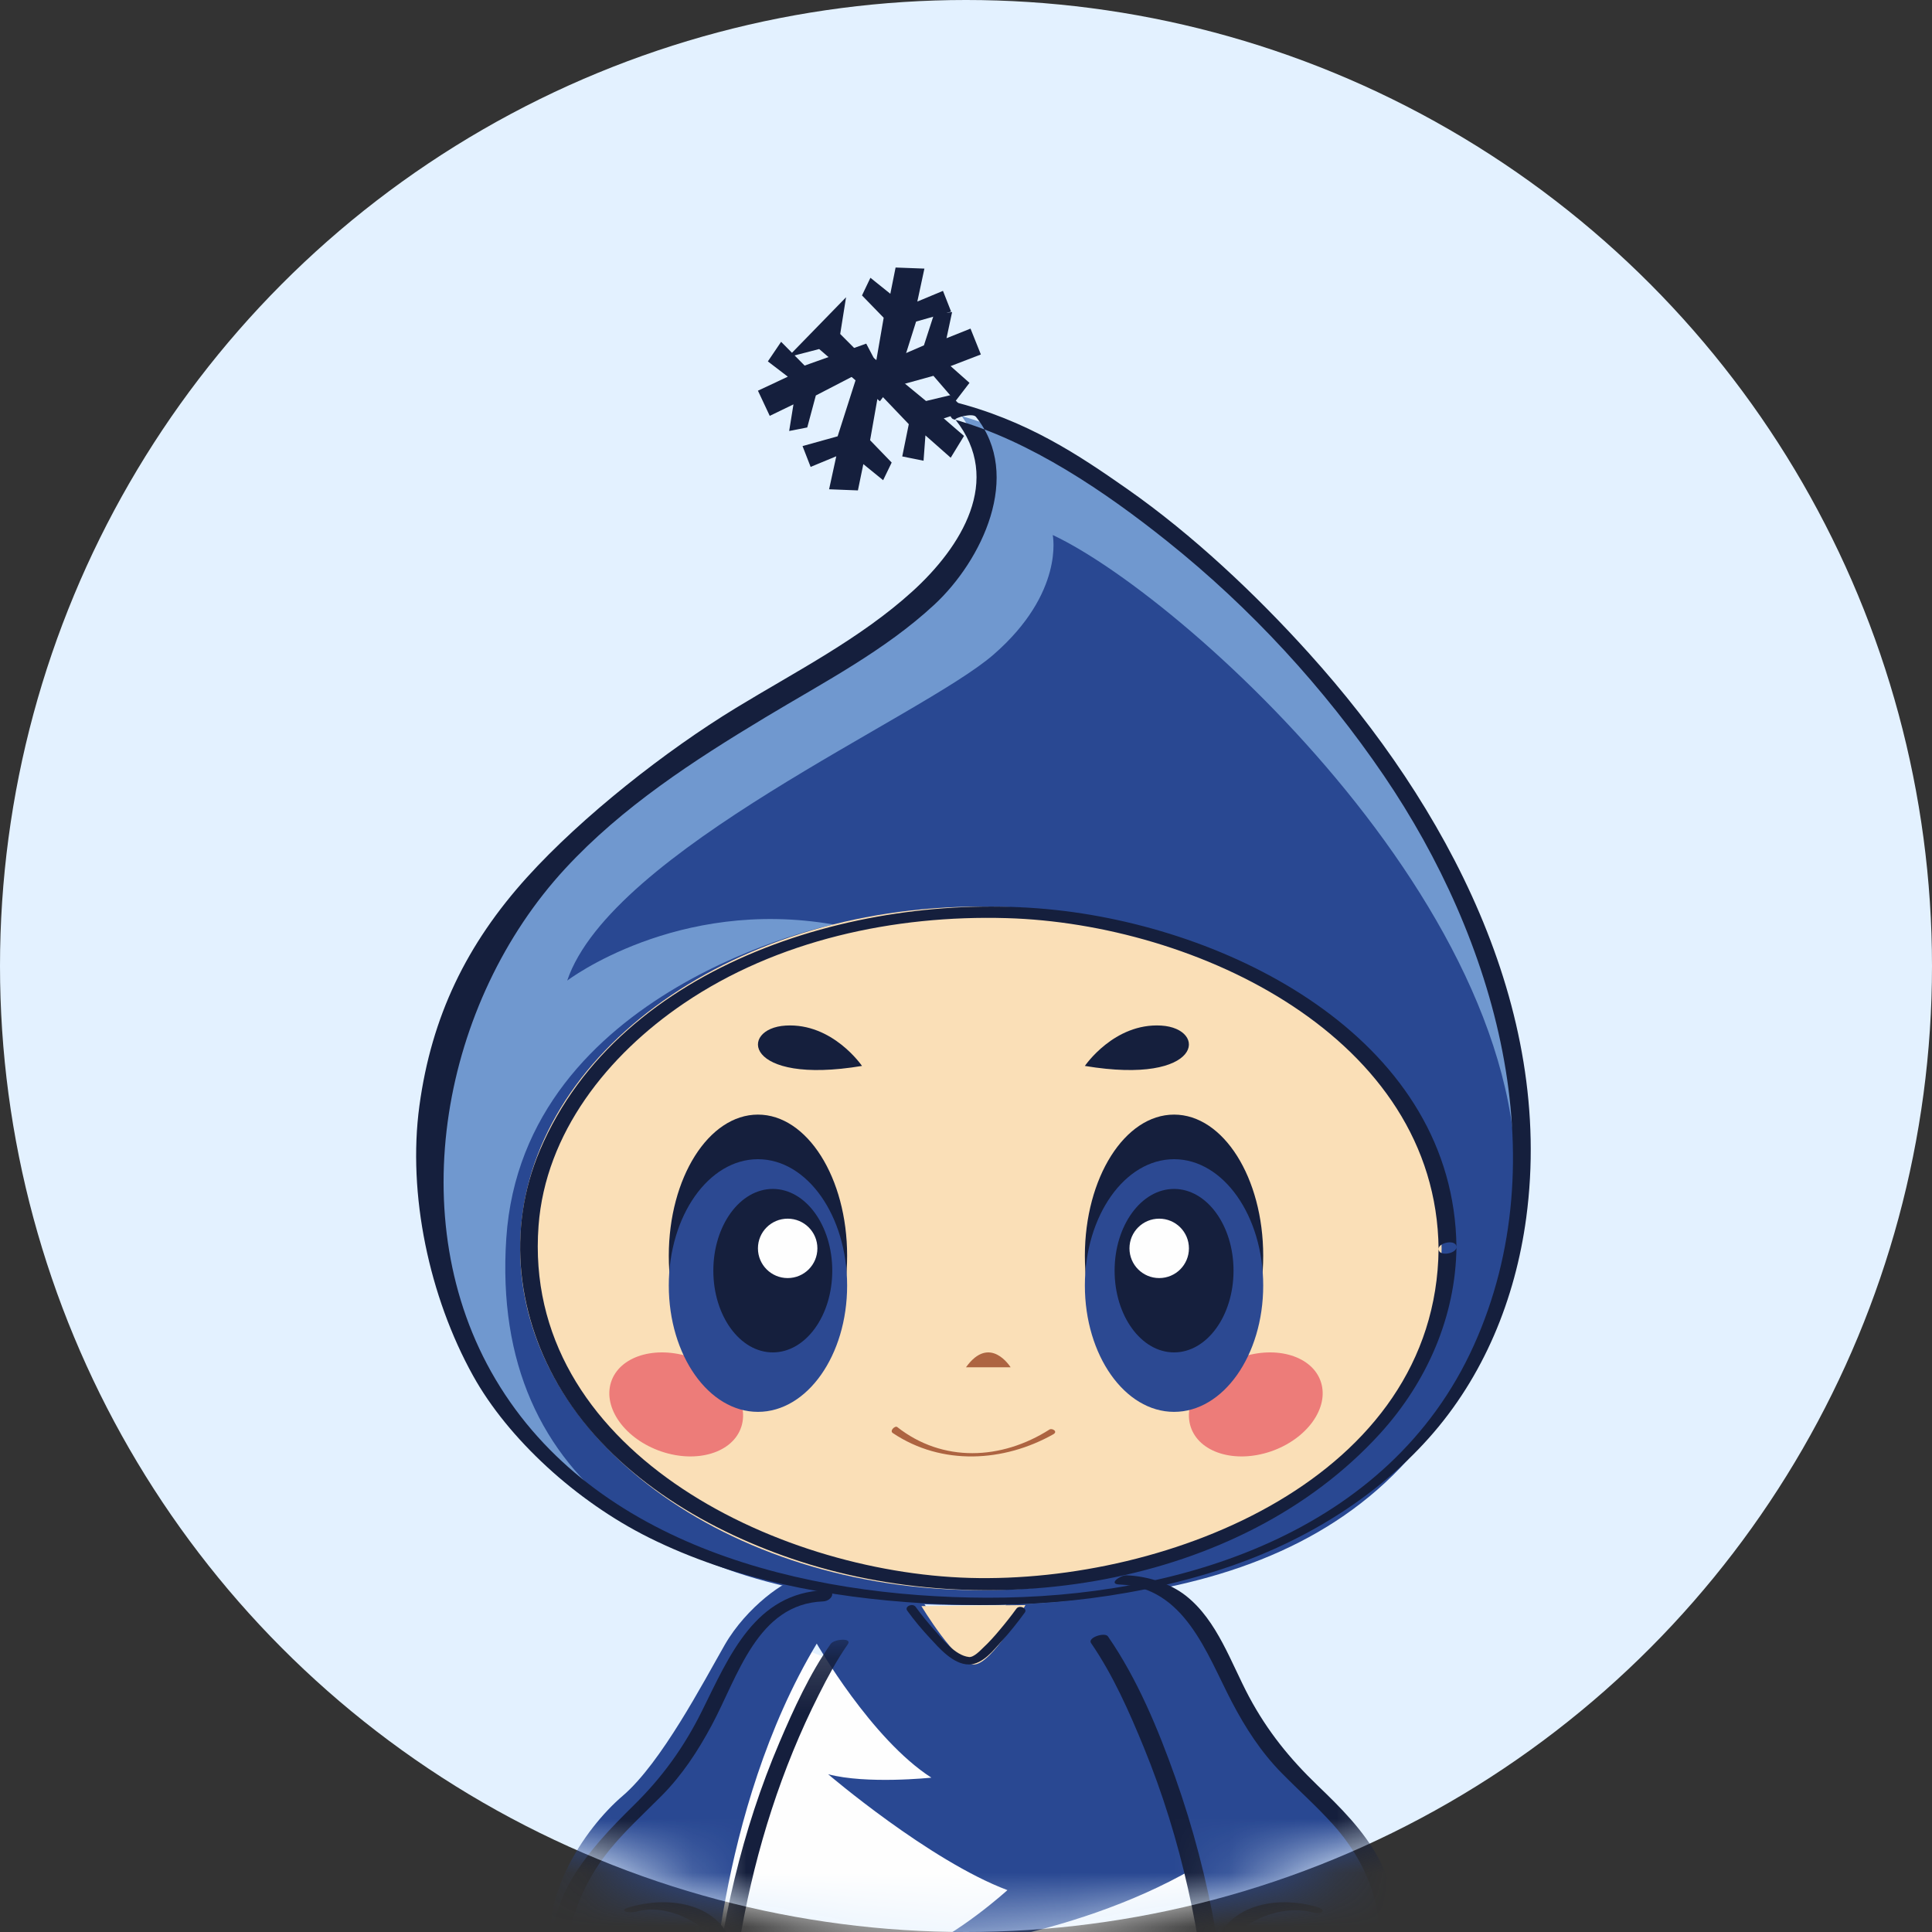 <svg xmlns="http://www.w3.org/2000/svg"
  xmlns:xlink="http://www.w3.org/1999/xlink" fill="none" version="1.1" width="36" height="36" viewBox="0 0 36 36">
  <rect x="0" y="0" width="36" height="36" fill="#333333" stroke="none"/>
  <defs>
    <mask id="master_svg0_61_6802/46_11053" style="mask-type:alpha" maskUnits="userSpaceOnUse">
      <g>
        <ellipse cx="18" cy="18" rx="18" ry="18" fill="#FFFFFF" fill-opacity="1"/>
      </g>
    </mask>
    <mask id="master_svg1_61_6802/46_11024" style="mask-type:alpha" maskUnits="userSpaceOnUse">
      <g>
        <path d="M12.821,30.554L17.862,30.554L17.862,42.646L12.821,42.646L12.821,30.554Z" fill-rule="evenodd" fill="#FFFFFF" fill-opacity="1"/>
      </g>
    </mask>
  </defs>
  <g>
    <g>
      <g>
        <ellipse cx="18" cy="18" rx="18" ry="18" fill="#E3F1FF" fill-opacity="1"/>
      </g>
      <g mask="url(#master_svg0_61_6802/46_11053)">
        <g>
          <g>
            <path d="M14.927,30.694C14.927,30.694,13.354,33.597,13.092,36.16C12.829,38.724,12.917,40.44,12.917,40.44C12.917,40.44,12.261,41.711,12.523,42.007C12.786,42.304,14.141,42.325,15.146,42.346C16.151,42.368,16.872,42.24,16.938,41.986C17.003,41.732,16.807,40.736,16.763,40.376C16.719,40.016,16.916,38.533,17.112,38.427C17.309,38.321,18.446,38.215,18.511,38.342C18.577,38.469,18.861,39.74,18.839,40.206C18.817,40.673,18.577,41.838,18.882,42.177C19.188,42.516,22.598,42.325,22.86,42.219C23.122,42.113,22.903,40.821,22.816,40.567C22.729,40.313,22.794,39.274,22.816,38.935C22.838,38.596,22.423,35.376,22.335,34.868C22.248,34.36,20.543,30.461,20.543,30.461C20.543,30.461,16.807,31.669,14.927,30.694L14.927,30.694Z" fill-rule="evenodd" fill="#FEFEFE" fill-opacity="1"/>
          </g>
          <g>
            <path d="M15.219,30.626C15.219,30.626,16.234,32.404,17.355,33.124C17.355,33.124,16.149,33.251,15.431,33.06C15.431,33.06,17.313,34.669,18.772,35.22C18.772,35.22,17.841,36.067,17.017,36.384C17.017,36.384,19.892,36.173,22.239,34.818C22.239,34.818,22.874,36.765,22.832,37.803C22.832,37.803,24.291,38.671,25.179,37.676C26.067,36.681,25.771,35.199,25.327,34.415C24.883,33.632,23.508,32.616,23.381,32.235C23.255,31.854,22.176,30.076,21.922,29.779C21.669,29.483,20.907,29.335,20.717,29.356C20.527,29.377,18.92,29.589,18.92,29.589C18.92,29.589,18.327,30.753,18.031,30.753C17.735,30.753,16.974,29.504,16.974,29.504C16.974,29.504,15.198,29.377,14.923,29.398C14.648,29.419,13.908,29.948,13.506,30.647C13.105,31.346,12.322,32.849,11.603,33.463C10.884,34.077,9.954,35.453,10.334,36.659C10.715,37.866,11.793,38.798,13.231,37.781C13.231,37.781,13.337,33.759,15.219,30.626L15.219,30.626Z" fill-rule="evenodd" fill="#294892" fill-opacity="1"/>
          </g>
          <g>
            <path d="M17.919,7.754C17.919,7.754,18.969,9.049,17.534,10.839C15.611,13.239,8.989,14.567,8.134,20.652C7.28,26.736,11.809,29.95,18.431,29.907C25.054,29.864,28.985,25.965,28.13,19.966C27.276,13.967,21.08,8.611,17.919,7.754L17.919,7.754Z" fill-rule="evenodd" fill="#7098CF" fill-opacity="1"/>
          </g>
          <g>
            <path d="M17.169,29.927C17.169,29.927,17.823,31.015,18.15,31.015C18.477,31.015,19.108,29.908,19.108,29.908L17.169,29.927Z" fill-rule="evenodd" fill="#FADFB7" fill-opacity="1"/>
          </g>
          <g>
            <path d="M19.616,9.969C19.616,9.969,19.843,11.042,18.51,12.2C17.177,13.358,11.391,15.843,10.569,18.272C10.569,18.272,12.611,16.718,15.532,17.227C15.532,17.227,9.746,18.413,9.434,23.072C9.122,27.732,12.724,29.849,17.744,29.906C22.764,29.962,26.989,28.72,28.124,23.185C29.258,17.65,22.197,11.184,19.616,9.969L19.616,9.969Z" fill-rule="evenodd" fill="#294892" fill-opacity="1"/>
          </g>
          <g>
            <path d="M26.862,23.261C26.862,26.779,23.018,29.631,18.277,29.631C13.536,29.631,9.692,26.779,9.692,23.261C9.692,19.744,13.536,16.892,18.277,16.892C23.018,16.892,26.862,19.744,26.862,23.261L26.862,23.261Z" fill-rule="evenodd" fill="#FADFB7" fill-opacity="1"/>
          </g>
          <g>
            <path d="M26.806,23.272C26.761,27.533,21.787,29.508,18.066,29.402C14.425,29.298,9.725,26.993,10.035,22.842C10.164,21.112,11.324,19.659,12.739,18.699C14.479,17.517,16.662,17.048,18.758,17.108C22.283,17.209,26.764,19.322,26.806,23.272C26.808,23.423,27.14,23.36,27.139,23.238C27.098,19.449,23.088,17.328,19.679,16.957C16.099,16.568,11.555,17.92,10.062,21.43C9.429,22.916,9.636,24.566,10.475,25.928C11.414,27.455,13.061,28.465,14.747,29.041C18.365,30.279,23.09,29.598,25.716,26.712C26.59,25.751,27.125,24.529,27.139,23.238C27.14,23.087,26.807,23.149,26.806,23.272L26.806,23.272Z" fill-rule="evenodd" fill="#151F3D" fill-opacity="1"/>
          </g>
          <g>
            <path d="M16.062,19.862C16.062,19.862,15.516,19.058,14.64,19.11C13.763,19.163,13.858,20.229,16.062,19.862L16.062,19.862Z" fill-rule="evenodd" fill="#151F3D" fill-opacity="1"/>
          </g>
          <g>
            <path d="M13.814,26.584C13.659,27.068,12.989,27.274,12.319,27.045C11.649,26.815,11.231,26.238,11.386,25.754C11.541,25.271,12.211,25.064,12.881,25.294C13.551,25.523,13.969,26.101,13.814,26.584L13.814,26.584Z" fill-rule="evenodd" fill="#ED7C79" fill-opacity="1"/>
          </g>
          <g>
            <path d="M20.215,19.862C20.215,19.862,20.76,19.058,21.637,19.11C22.514,19.163,22.419,20.229,20.215,19.862L20.215,19.862Z" fill-rule="evenodd" fill="#151F3D" fill-opacity="1"/>
          </g>
          <g>
            <path d="M22.186,26.584C22.341,27.068,23.011,27.274,23.681,27.045C24.351,26.815,24.769,26.238,24.614,25.754C24.459,25.271,23.789,25.064,23.119,25.294C22.449,25.523,22.031,26.101,22.186,26.584L22.186,26.584Z" fill-rule="evenodd" fill="#ED7C79" fill-opacity="1"/>
          </g>
          <g>
            <path d="M16.635,26.702C17.549,27.316,18.707,27.244,19.626,26.726C19.72,26.673,19.604,26.607,19.556,26.637C18.657,27.209,17.564,27.255,16.719,26.591C16.679,26.559,16.572,26.66,16.635,26.702L16.635,26.702Z" fill-rule="evenodd" fill="#AD6441" fill-opacity="1"/>
          </g>
          <g>
            <path d="M18,25.477L18.831,25.477C18.831,25.477,18.447,24.854,18,25.477L18,25.477Z" fill-rule="evenodd" fill="#AD6441" fill-opacity="1"/>
          </g>
          <g>
            <path d="M16.905,30.012C17.035,30.192,17.18,30.366,17.337,30.533C17.484,30.69,17.758,31.019,18.057,31.015C18.317,31.012,18.525,30.734,18.652,30.595C18.813,30.419,18.96,30.234,19.096,30.047C19.152,29.968,18.994,29.898,18.938,29.977C18.84,30.112,18.735,30.245,18.625,30.375C18.53,30.489,18.43,30.601,18.318,30.705C18.272,30.749,18.145,30.886,18.056,30.876C17.789,30.847,17.545,30.521,17.41,30.372C17.286,30.233,17.169,30.089,17.062,29.942C17.006,29.864,16.848,29.934,16.905,30.012L16.905,30.012Z" fill-rule="evenodd" fill="#151F3D" fill-opacity="1"/>
          </g>
          <g>
            <path d="M15.374,29.631C14.067,29.681,13.59,30.855,13.079,31.884C12.746,32.555,12.342,33.115,11.813,33.635C11.386,34.055,10.972,34.486,10.659,35.005C10.034,36.045,10.078,37.62,11.071,38.412C11.679,38.896,12.698,38.889,13.291,38.386C13.441,38.26,13.363,38.112,13.271,38.19C12.613,38.748,11.362,38.435,10.94,37.807C10.229,36.749,10.62,35.378,11.356,34.472C11.651,34.11,11.997,33.794,12.326,33.464C12.709,33.078,13.002,32.632,13.26,32.151C13.75,31.24,14.11,29.887,15.336,29.84C15.509,29.833,15.598,29.623,15.374,29.631L15.374,29.631Z" fill-rule="evenodd" fill="#151F3D" fill-opacity="1"/>
          </g>
          <g>
            <path d="M11.865,35.619C12.413,35.462,13.15,35.832,13.373,36.26C13.413,36.338,13.6,36.126,13.565,36.059C13.263,35.479,12.472,35.325,11.734,35.536C11.499,35.603,11.719,35.661,11.865,35.619L11.865,35.619Z" fill-rule="evenodd" fill="#151F3D" fill-opacity="1"/>
          </g>
          <g>
            <g></g>
            <g mask="url(#master_svg1_61_6802/46_11024)">
              <g>
                <path d="M15.479,30.631C15.085,31.195,14.793,31.837,14.526,32.462C13.822,34.111,13.42,35.874,13.253,37.646C13.2,38.205,13.179,38.766,13.176,39.327C13.174,39.584,13.18,39.841,13.189,40.097C13.195,40.308,13.267,40.573,13.186,40.772C13.028,41.158,12.615,42.009,12.946,42.388C13.037,42.492,13.271,42.509,13.396,42.529C13.716,42.581,14.042,42.598,14.365,42.614C15.102,42.652,15.843,42.655,16.58,42.629C16.789,42.622,17.05,42.641,17.248,42.562C17.664,42.396,17.732,41.97,17.705,41.577C17.692,41.393,17.624,41.21,17.602,41.025C17.567,40.737,17.567,40.445,17.574,40.156C17.588,39.63,17.647,39.081,17.857,38.591C17.903,38.484,17.563,38.523,17.517,38.631C17.191,39.389,17.18,40.307,17.261,41.113C17.304,41.537,17.481,41.942,17.228,42.343C17.128,42.502,16.655,42.443,16.494,42.447C15.741,42.467,14.985,42.457,14.233,42.411C13.952,42.393,13.667,42.372,13.393,42.308C13.071,42.234,13.196,41.812,13.246,41.585C13.31,41.293,13.415,41.009,13.527,40.731C13.571,40.622,13.56,40.617,13.551,40.469C13.526,40.076,13.517,39.681,13.516,39.287C13.514,38.174,13.621,37.062,13.817,35.966C14.089,34.453,14.561,32.957,15.259,31.575C15.42,31.256,15.591,30.934,15.797,30.639C15.886,30.512,15.542,30.541,15.479,30.631L15.479,30.631Z" fill-rule="evenodd" fill="#151F3D" fill-opacity="1"/>
              </g>
            </g>
          </g>
          <g>
            <path d="M20.86,29.525C22.072,29.57,22.482,30.808,22.949,31.704C23.201,32.188,23.496,32.646,23.881,33.037C24.2,33.362,24.54,33.663,24.844,34.002C25.631,34.881,25.957,36.017,25.473,37.131C25.122,37.938,23.874,38.36,22.965,37.628C22.88,37.56,22.891,37.819,22.972,37.887C23.562,38.374,24.506,38.273,25.118,37.889C26.197,37.213,26.228,35.633,25.685,34.623C25.405,34.104,24.976,33.677,24.553,33.271C24.031,32.768,23.62,32.262,23.275,31.618C22.937,30.985,22.685,30.201,22.103,29.739C21.802,29.5,21.376,29.368,20.991,29.354C20.875,29.35,20.64,29.517,20.86,29.525L20.86,29.525Z" fill-rule="evenodd" fill="#151F3D" fill-opacity="1"/>
          </g>
          <g>
            <path d="M24.521,35.528C23.817,35.33,23.04,35.484,22.727,36.052C22.649,36.194,22.827,36.349,22.887,36.24C23.123,35.81,23.867,35.473,24.475,35.638C24.632,35.681,24.744,35.589,24.521,35.528L24.521,35.528Z" fill-rule="evenodd" fill="#151F3D" fill-opacity="1"/>
          </g>
          <g>
            <path d="M20.33,30.616C20.742,31.215,21.043,31.9,21.316,32.566C22.013,34.269,22.399,36.086,22.543,37.911C22.588,38.484,22.602,39.058,22.596,39.631C22.592,40.041,22.475,40.496,22.625,40.884C22.742,41.187,22.841,41.497,22.901,41.816C22.969,42.179,22.937,42.317,22.577,42.37C21.848,42.477,21.092,42.47,20.356,42.469C20.046,42.468,19.735,42.463,19.425,42.449C19.044,42.432,18.856,42.337,18.776,41.926C18.722,41.65,18.824,41.389,18.863,41.119C18.9,40.863,18.904,40.601,18.904,40.342C18.906,39.743,18.856,39.103,18.619,38.544C18.574,38.437,18.241,38.54,18.28,38.633C18.613,39.416,18.636,40.407,18.515,41.237C18.438,41.764,18.292,42.544,19.038,42.606C19.678,42.66,20.327,42.648,20.968,42.635C21.588,42.623,22.239,42.62,22.845,42.478C23.403,42.347,23.278,41.824,23.162,41.389C23.094,41.134,23.002,40.883,22.901,40.639C22.826,40.454,22.922,40.068,22.928,39.866C22.938,39.561,22.938,39.256,22.934,38.952C22.908,36.973,22.562,34.992,21.9,33.121C21.581,32.221,21.194,31.287,20.645,30.492C20.588,30.408,20.259,30.514,20.33,30.616L20.33,30.616Z" fill-rule="evenodd" fill="#151F3D" fill-opacity="1"/>
          </g>
          <g>
            <path d="M15.231,38.215C15.231,38.215,18.065,39.449,21.323,38.233C21.323,38.233,17.939,38.995,15.231,38.215L15.231,38.215Z" fill-rule="evenodd" fill="#151F3D" fill-opacity="1"/>
          </g>
          <g>
            <path d="M17.802,7.818C18.699,8.943,17.907,10.198,17.002,11.019C16.031,11.901,14.826,12.513,13.712,13.192C12.407,13.987,10.853,15.207,9.823,16.344C8.693,17.593,8.041,18.941,7.815,20.605C7.591,22.254,7.999,24.164,8.814,25.633C9.467,26.811,10.741,27.978,12.092,28.651C13.67,29.436,15.447,29.768,17.194,29.874C19.046,29.987,20.924,29.826,22.696,29.262C24.186,28.787,25.574,27.969,26.62,26.801C27.647,25.654,28.235,24.206,28.439,22.693C28.967,18.766,26.946,15.005,24.389,12.171C23.398,11.072,22.218,9.96,21.004,9.111C20.117,8.491,19.138,7.826,17.735,7.478C17.659,7.459,17.669,7.785,17.764,7.811C19.196,8.208,20.611,9.175,21.756,10.091C23.307,11.332,24.673,12.816,25.789,14.456C27.855,17.495,29.047,21.565,27.46,25.075C25.882,28.565,21.96,29.782,18.39,29.771C15.001,29.762,11.078,28.814,9.233,25.701C7.465,22.719,8.251,18.655,10.531,16.186C11.595,15.034,12.927,14.171,14.262,13.367C15.336,12.72,16.488,12.124,17.412,11.265C18.293,10.446,19.06,8.864,18.185,7.767C18.122,7.688,17.779,7.789,17.802,7.818L17.802,7.818Z" fill-rule="evenodd" fill="#151F3D" fill-opacity="1"/>
          </g>
          <g>
            <path d="M15.994,6.923L15.608,8.13L14.954,8.312L15.105,8.7L15.583,8.502L15.449,9.117L15.986,9.138L16.087,8.648L16.456,8.948L16.615,8.619L16.213,8.203L16.439,6.923L15.994,6.923Z" fill-rule="evenodd" fill="#151F3D" fill-opacity="1"/>
          </g>
          <g>
            <path d="M16.237,7.323L17.393,7.003L17.802,7.477L18.065,7.134L17.713,6.822L18.277,6.605L18.084,6.123L17.637,6.302L17.741,5.815L17.404,5.855L17.216,6.435L16.062,6.934L16.237,7.323Z" fill-rule="evenodd" fill="#151F3D" fill-opacity="1"/>
          </g>
          <g>
            <path d="M16.689,7.198L17.07,5.992L17.723,5.807L17.571,5.42L17.093,5.619L17.225,5.005L16.688,4.985L16.59,5.474L16.219,5.176L16.062,5.505L16.466,5.921L16.245,7.2L16.689,7.198Z" fill-rule="evenodd" fill="#151F3D" fill-opacity="1"/>
          </g>
          <g>
            <path d="M16.141,6.403L14.993,6.812L14.555,6.369L14.308,6.734L14.68,7.019L14.123,7.28L14.343,7.749L14.785,7.535L14.705,8.031L15.042,7.965L15.202,7.369L16.339,6.78L16.141,6.403Z" fill-rule="evenodd" fill="#151F3D" fill-opacity="1"/>
          </g>
          <g>
            <path d="M15.765,5.539L15.656,6.223L16.616,7.187L16.395,7.477L15.264,6.504L14.677,6.656L15.765,5.539Z" fill-rule="evenodd" fill="#151F3D" fill-opacity="1"/>
          </g>
          <g>
            <path d="M16.062,6.991L16.934,7.904L16.812,8.505L17.209,8.585L17.244,8.113L17.715,8.529L17.963,8.123L17.585,7.796L18,7.662L17.711,7.363L17.255,7.472L16.252,6.646L16.062,6.991Z" fill-rule="evenodd" fill="#151F3D" fill-opacity="1"/>
          </g>
          <g>
            <path d="M15.785,23.4C15.785,24.853,15.041,26.031,14.123,26.031C13.205,26.031,12.462,24.853,12.462,23.4C12.462,21.947,13.205,20.769,14.123,20.769C15.041,20.769,15.785,21.947,15.785,23.4L15.785,23.4Z" fill-rule="evenodd" fill="#151F3D" fill-opacity="1"/>
          </g>
          <g>
            <path d="M15.785,23.954C15.785,25.254,15.041,26.308,14.123,26.308C13.205,26.308,12.462,25.254,12.462,23.954C12.462,22.654,13.205,21.6,14.123,21.6C15.041,21.6,15.785,22.654,15.785,23.954L15.785,23.954Z" fill-rule="evenodd" fill="#2C4992" fill-opacity="1"/>
          </g>
          <g>
            <path d="M15.508,23.677C15.508,24.518,15.012,25.2,14.4,25.2C13.788,25.2,13.292,24.518,13.292,23.677C13.292,22.836,13.788,22.154,14.4,22.154C15.012,22.154,15.508,22.836,15.508,23.677L15.508,23.677Z" fill-rule="evenodd" fill="#151F3D" fill-opacity="1"/>
          </g>
          <g>
            <path d="M15.231,23.261C15.231,23.568,14.983,23.815,14.677,23.815C14.371,23.815,14.123,23.568,14.123,23.261C14.123,22.955,14.371,22.708,14.677,22.708C14.983,22.708,15.231,22.955,15.231,23.261L15.231,23.261Z" fill-rule="evenodd" fill="#FEFEFE" fill-opacity="1"/>
          </g>
          <g>
            <path d="M20.215,23.4C20.215,24.853,20.959,26.031,21.877,26.031C22.795,26.031,23.538,24.853,23.538,23.4C23.538,21.947,22.795,20.769,21.877,20.769C20.959,20.769,20.215,21.947,20.215,23.4L20.215,23.4Z" fill-rule="evenodd" fill="#151F3D" fill-opacity="1"/>
          </g>
          <g>
            <path d="M20.215,23.954C20.215,25.254,20.959,26.308,21.877,26.308C22.795,26.308,23.538,25.254,23.538,23.954C23.538,22.654,22.795,21.6,21.877,21.6C20.959,21.6,20.215,22.654,20.215,23.954L20.215,23.954Z" fill-rule="evenodd" fill="#2C4992" fill-opacity="1"/>
          </g>
          <g>
            <path d="M20.769,23.677C20.769,24.518,21.265,25.2,21.877,25.2C22.489,25.2,22.985,24.518,22.985,23.677C22.985,22.836,22.489,22.154,21.877,22.154C21.265,22.154,20.769,22.836,20.769,23.677L20.769,23.677Z" fill-rule="evenodd" fill="#151F3D" fill-opacity="1"/>
          </g>
          <g>
            <path d="M21.046,23.261C21.046,23.568,21.294,23.815,21.6,23.815C21.906,23.815,22.154,23.568,22.154,23.261C22.154,22.955,21.906,22.708,21.6,22.708C21.294,22.708,21.046,22.955,21.046,23.261L21.046,23.261Z" fill-rule="evenodd" fill="#FEFEFE" fill-opacity="1"/>
          </g>
        </g>
      </g>
    </g>
  </g>
</svg>